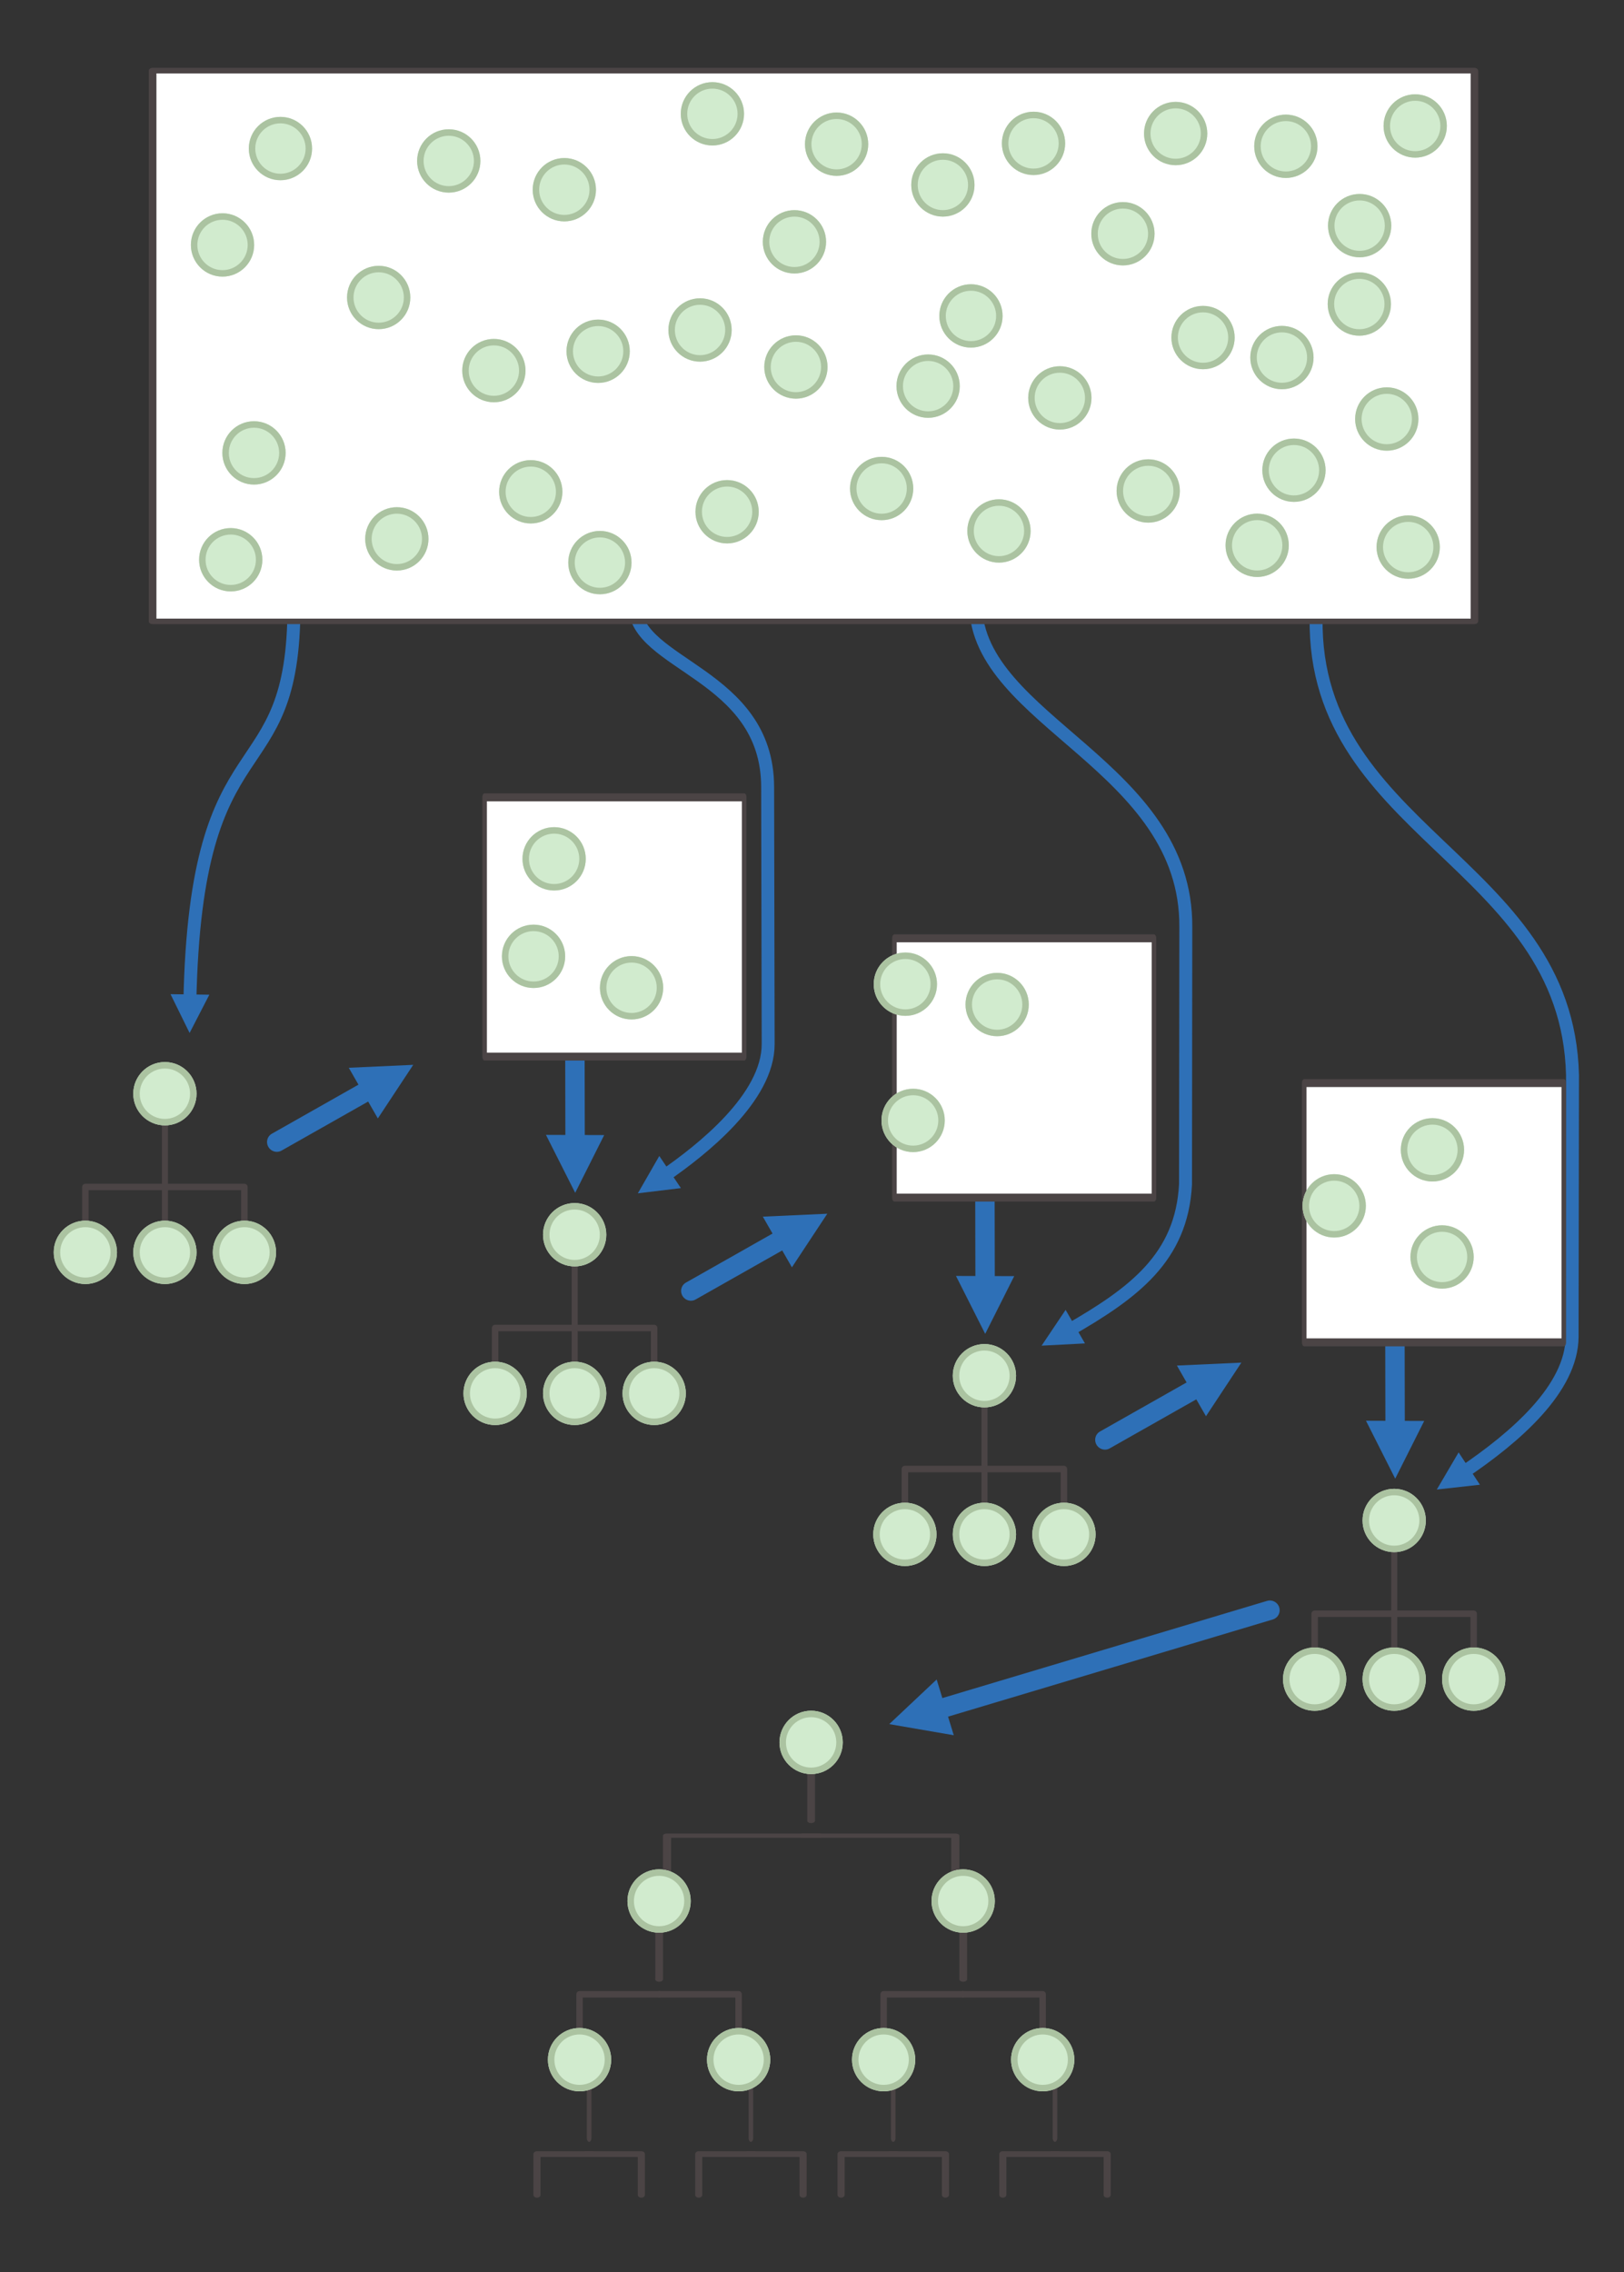 <?xml version="1.0" encoding="UTF-8" standalone="no"?>
<!DOCTYPE svg PUBLIC "-//W3C//DTD SVG 1.1//EN" "http://www.w3.org/Graphics/SVG/1.1/DTD/svg11.dtd">
<svg width="100%" height="100%" viewBox="0 0 251 351" version="1.1" xmlns="http://www.w3.org/2000/svg" xmlns:xlink="http://www.w3.org/1999/xlink" xml:space="preserve" xmlns:serif="http://www.serif.com/" style="fill-rule:evenodd;clip-rule:evenodd;stroke-linecap:round;stroke-linejoin:round;stroke-miterlimit:1.5;">
    <rect x="0" y="0" width="251" height="351" fill="#333333" stroke="none"/>
    <g transform="matrix(1,0,0,1,-8382,-1687)">
        <g id="_016_a03" serif:id="016_a03" transform="matrix(1.923,0,0,2.333,3482.95,627.863)">
            <rect x="2547.91" y="454.279" width="130" height="150" style="fill:none;"/>
            <g transform="matrix(-0.436,-0.13,0.015,-0.045,2579.6,508.554)">
                <g transform="matrix(-1.086,3.106,-0.298,-8.593,104.918,903.908)">
                    <path d="M32.417,154.115L29.354,160.083L26.417,154.052L32.417,154.115Z" style="fill:rgb(46,112,183);"/>
                    <path d="M45.613,72.305L45.613,93.462C45.613,123.414 30.389,110.077 29.404,155.284" style="fill:none;stroke:rgb(46,112,183);stroke-width:2px;"/>
                </g>
            </g>
            <g transform="matrix(-0.436,-0.13,0.015,-0.045,2606.98,508.554)">
                <g transform="matrix(-1.086,3.106,-0.298,-8.593,162.091,740.348)">
                    <path d="M105.233,184.148L98.577,184.981L101.904,179.156L105.233,184.148Z" style="fill:rgb(46,112,183);"/>
                    <path d="M98.28,72.305L98.28,93.462C98.28,102.797 118.762,103.942 118.762,121.679C118.762,139.415 118.762,156.942 118.762,161.679C118.762,170.025 108.482,178.209 102.57,182.318" style="fill:none;stroke:rgb(46,112,183);stroke-width:2px;"/>
                </g>
            </g>
            <g transform="matrix(-0.436,-0.13,0.015,-0.045,2634.37,508.554)">
                <g transform="matrix(-1.086,3.106,-0.298,-8.593,219.265,576.788)">
                    <path d="M167.608,208.284L160.91,208.658L164.63,203.075L167.608,208.284Z" style="fill:rgb(46,112,183);"/>
                    <path d="M150.946,72.305L150.946,93.462C151.196,111.509 183.572,118.307 183.325,143.466L183.2,183.466C182.584,194.885 175.178,200.395 165.077,206.275" style="fill:none;stroke:rgb(46,112,183);stroke-width:2px;"/>
                </g>
            </g>
            <g transform="matrix(-0.436,-0.13,0.015,-0.045,2659.84,508.72)">
                <g transform="matrix(-1.086,3.106,-0.298,-8.593,272.559,427.967)">
                    <path d="M228.598,230.234L221.934,231.003L225.317,225.21L228.598,230.234Z" style="fill:rgb(46,112,183);"/>
                    <path d="M203.613,72.691L203.613,93.847C201.747,128.65 242.304,132.839 243.033,166.411L242.893,207.154C242.818,215.238 234.099,222.821 225.953,228.378" style="fill:none;stroke:rgb(46,112,183);stroke-width:2px;"/>
                </g>
            </g>
            <g transform="matrix(0.713,0,0,0.429,-3049.3,-278.792)">
                <rect x="7867" y="1719" width="149" height="85" style="fill:white;stroke:rgb(75,68,69);stroke-width:0.83px;"/>
            </g>
            <g transform="matrix(0.52,-1.18952e-17,5.32907e-17,0.429,238.264,176.532)">
                <circle cx="4528.27" cy="676.018" r="4.889" style="fill:rgb(209,235,206);"/>
                <path d="M4528.27,671.128C4530.97,671.128 4533.16,673.319 4533.16,676.018C4533.16,678.716 4530.97,680.907 4528.27,680.907C4525.57,680.907 4523.38,678.716 4523.38,676.018C4523.38,673.319 4525.57,671.128 4528.27,671.128ZM4528.27,672.128C4530.41,672.128 4532.16,673.871 4532.16,676.018C4532.16,678.164 4530.41,679.907 4528.27,679.907C4526.12,679.907 4524.38,678.164 4524.38,676.018C4524.38,673.871 4526.12,672.128 4528.27,672.128Z" style="fill:rgb(171,195,161);"/>
            </g>
            <g transform="matrix(0.52,-1.18952e-17,5.32907e-17,0.429,215.447,173.806)">
                <circle cx="4528.27" cy="676.018" r="4.889" style="fill:rgb(209,235,206);"/>
                <path d="M4528.27,671.128C4530.97,671.128 4533.16,673.319 4533.16,676.018C4533.16,678.716 4530.97,680.907 4528.27,680.907C4525.57,680.907 4523.38,678.716 4523.38,676.018C4523.38,673.319 4525.57,671.128 4528.27,671.128ZM4528.27,672.128C4530.41,672.128 4532.16,673.871 4532.16,676.018C4532.16,678.164 4530.41,679.907 4528.27,679.907C4526.12,679.907 4524.38,678.164 4524.38,676.018C4524.38,673.871 4526.12,672.128 4528.27,672.128Z" style="fill:rgb(171,195,161);"/>
            </g>
            <g transform="matrix(0.52,-1.18952e-17,5.32907e-17,0.429,232.602,188.51)">
                <circle cx="4528.27" cy="676.018" r="4.889" style="fill:rgb(209,235,206);"/>
                <path d="M4528.27,671.128C4530.97,671.128 4533.16,673.319 4533.16,676.018C4533.16,678.716 4530.97,680.907 4528.27,680.907C4525.57,680.907 4523.38,678.716 4523.38,676.018C4523.38,673.319 4525.57,671.128 4528.27,671.128ZM4528.27,672.128C4530.41,672.128 4532.16,673.871 4532.16,676.018C4532.16,678.164 4530.41,679.907 4528.27,679.907C4526.12,679.907 4524.38,678.164 4524.38,676.018C4524.38,673.871 4526.12,672.128 4528.27,672.128Z" style="fill:rgb(171,195,161);"/>
            </g>
            <g transform="matrix(0.52,-1.18952e-17,5.32907e-17,0.429,224.802,199.653)">
                <circle cx="4528.27" cy="676.018" r="4.889" style="fill:rgb(209,235,206);"/>
                <path d="M4528.27,671.128C4530.97,671.128 4533.16,673.319 4533.16,676.018C4533.16,678.716 4530.97,680.907 4528.27,680.907C4525.57,680.907 4523.38,678.716 4523.38,676.018C4523.38,673.319 4525.57,671.128 4528.27,671.128ZM4528.27,672.128C4530.41,672.128 4532.16,673.871 4532.16,676.018C4532.16,678.164 4530.41,679.907 4528.27,679.907C4526.12,679.907 4524.38,678.164 4524.38,676.018C4524.38,673.871 4526.12,672.128 4528.27,672.128Z" style="fill:rgb(171,195,161);"/>
            </g>
            <g transform="matrix(0.52,-1.18952e-17,5.32907e-17,0.429,213.322,193.96)">
                <circle cx="4528.27" cy="676.018" r="4.889" style="fill:rgb(209,235,206);"/>
                <path d="M4528.27,671.128C4530.97,671.128 4533.16,673.319 4533.16,676.018C4533.16,678.716 4530.97,680.907 4528.27,680.907C4525.57,680.907 4523.38,678.716 4523.38,676.018C4523.38,673.319 4525.57,671.128 4528.27,671.128ZM4528.27,672.128C4530.41,672.128 4532.16,673.871 4532.16,676.018C4532.16,678.164 4530.41,679.907 4528.27,679.907C4526.12,679.907 4524.38,678.164 4524.38,676.018C4524.38,673.871 4526.12,672.128 4528.27,672.128Z" style="fill:rgb(171,195,161);"/>
            </g>
            <g transform="matrix(0.52,-1.18952e-17,5.32907e-17,0.429,223.343,183.669)">
                <circle cx="4528.27" cy="676.018" r="4.889" style="fill:rgb(209,235,206);"/>
                <path d="M4528.27,671.128C4530.97,671.128 4533.16,673.319 4533.16,676.018C4533.16,678.716 4530.97,680.907 4528.27,680.907C4525.57,680.907 4523.38,678.716 4523.38,676.018C4523.38,673.319 4525.57,671.128 4528.27,671.128ZM4528.27,672.128C4530.41,672.128 4532.16,673.871 4532.16,676.018C4532.16,678.164 4530.41,679.907 4528.27,679.907C4526.12,679.907 4524.38,678.164 4524.38,676.018C4524.38,673.871 4526.12,672.128 4528.27,672.128Z" style="fill:rgb(171,195,161);"/>
            </g>
            <g transform="matrix(0.52,-1.18952e-17,5.32907e-17,0.429,235.567,196.535)">
                <circle cx="4528.27" cy="676.018" r="4.889" style="fill:rgb(209,235,206);"/>
                <path d="M4528.27,671.128C4530.97,671.128 4533.16,673.319 4533.16,676.018C4533.16,678.716 4530.97,680.907 4528.27,680.907C4525.57,680.907 4523.38,678.716 4523.38,676.018C4523.38,673.319 4525.57,671.128 4528.27,671.128ZM4528.27,672.128C4530.41,672.128 4532.16,673.871 4532.16,676.018C4532.16,678.164 4530.41,679.907 4528.27,679.907C4526.12,679.907 4524.38,678.164 4524.38,676.018C4524.38,673.871 4526.12,672.128 4528.27,672.128Z" style="fill:rgb(171,195,161);"/>
            </g>
            <g transform="matrix(0.52,-1.18952e-17,5.32907e-17,0.429,240.981,187.229)">
                <circle cx="4528.27" cy="676.018" r="4.889" style="fill:rgb(209,235,206);"/>
                <path d="M4528.27,671.128C4530.97,671.128 4533.16,673.319 4533.16,676.018C4533.16,678.716 4530.97,680.907 4528.27,680.907C4525.57,680.907 4523.38,678.716 4523.38,676.018C4523.38,673.319 4525.57,671.128 4528.27,671.128ZM4528.27,672.128C4530.41,672.128 4532.16,673.871 4532.16,676.018C4532.16,678.164 4530.41,679.907 4528.27,679.907C4526.12,679.907 4524.38,678.164 4524.38,676.018C4524.38,673.871 4526.12,672.128 4528.27,672.128Z" style="fill:rgb(171,195,161);"/>
            </g>
            <g transform="matrix(0.52,-1.18952e-17,5.32907e-17,0.429,251.346,197.857)">
                <circle cx="4528.27" cy="676.018" r="4.889" style="fill:rgb(209,235,206);"/>
                <path d="M4528.27,671.128C4530.97,671.128 4533.16,673.319 4533.16,676.018C4533.16,678.716 4530.97,680.907 4528.27,680.907C4525.57,680.907 4523.38,678.716 4523.38,676.018C4523.38,673.319 4525.57,671.128 4528.27,671.128ZM4528.27,672.128C4530.41,672.128 4532.16,673.871 4532.16,676.018C4532.16,678.164 4530.41,679.907 4528.27,679.907C4526.12,679.907 4524.38,678.164 4524.38,676.018C4524.38,673.871 4526.12,672.128 4528.27,672.128Z" style="fill:rgb(171,195,161);"/>
            </g>
            <g transform="matrix(0.52,-1.18952e-17,5.32907e-17,0.429,256.877,188.271)">
                <circle cx="4528.27" cy="676.018" r="4.889" style="fill:rgb(209,235,206);"/>
                <path d="M4528.27,671.128C4530.97,671.128 4533.16,673.319 4533.16,676.018C4533.16,678.716 4530.97,680.907 4528.27,680.907C4525.57,680.907 4523.38,678.716 4523.38,676.018C4523.38,673.319 4525.57,671.128 4528.27,671.128ZM4528.27,672.128C4530.41,672.128 4532.16,673.871 4532.16,676.018C4532.16,678.164 4530.41,679.907 4528.27,679.907C4526.12,679.907 4524.38,678.164 4524.38,676.018C4524.38,673.871 4526.12,672.128 4528.27,672.128Z" style="fill:rgb(171,195,161);"/>
            </g>
            <g transform="matrix(0.52,-1.18952e-17,5.32907e-17,0.429,273.197,199.129)">
                <circle cx="4528.27" cy="676.018" r="4.889" style="fill:rgb(209,235,206);"/>
                <path d="M4528.27,671.128C4530.97,671.128 4533.16,673.319 4533.16,676.018C4533.16,678.716 4530.97,680.907 4528.27,680.907C4525.57,680.907 4523.38,678.716 4523.38,676.018C4523.38,673.319 4525.57,671.128 4528.27,671.128ZM4528.27,672.128C4530.41,672.128 4532.16,673.871 4532.16,676.018C4532.16,678.164 4530.41,679.907 4528.27,679.907C4526.12,679.907 4524.38,678.164 4524.38,676.018C4524.38,673.871 4526.12,672.128 4528.27,672.128Z" style="fill:rgb(171,195,161);"/>
            </g>
            <g transform="matrix(0.52,-1.18952e-17,5.32907e-17,0.429,278.09,190.318)">
                <circle cx="4528.27" cy="676.018" r="4.889" style="fill:rgb(209,235,206);"/>
                <path d="M4528.27,671.128C4530.97,671.128 4533.16,673.319 4533.16,676.018C4533.16,678.716 4530.97,680.907 4528.27,680.907C4525.57,680.907 4523.38,678.716 4523.38,676.018C4523.38,673.319 4525.57,671.128 4528.27,671.128ZM4528.27,672.128C4530.41,672.128 4532.16,673.871 4532.16,676.018C4532.16,678.164 4530.41,679.907 4528.27,679.907C4526.12,679.907 4524.38,678.164 4524.38,676.018C4524.38,673.871 4526.12,672.128 4528.27,672.128Z" style="fill:rgb(171,195,161);"/>
            </g>
            <g transform="matrix(0.52,-1.18952e-17,5.32907e-17,0.429,285.194,196.481)">
                <circle cx="4528.27" cy="676.018" r="4.889" style="fill:rgb(209,235,206);"/>
                <path d="M4528.27,671.128C4530.97,671.128 4533.16,673.319 4533.16,676.018C4533.16,678.716 4530.97,680.907 4528.27,680.907C4525.57,680.907 4523.38,678.716 4523.38,676.018C4523.38,673.319 4525.57,671.128 4528.27,671.128ZM4528.27,672.128C4530.41,672.128 4532.16,673.871 4532.16,676.018C4532.16,678.164 4530.41,679.907 4528.27,679.907C4526.12,679.907 4524.38,678.164 4524.38,676.018C4524.38,673.871 4526.12,672.128 4528.27,672.128Z" style="fill:rgb(171,195,161);"/>
            </g>
            <g transform="matrix(0.52,-1.18952e-17,5.32907e-17,0.429,289.598,186.322)">
                <circle cx="4528.27" cy="676.018" r="4.889" style="fill:rgb(209,235,206);"/>
                <path d="M4528.27,671.128C4530.97,671.128 4533.16,673.319 4533.16,676.018C4533.16,678.716 4530.97,680.907 4528.27,680.907C4525.57,680.907 4523.38,678.716 4523.38,676.018C4523.38,673.319 4525.57,671.128 4528.27,671.128ZM4528.27,672.128C4530.41,672.128 4532.16,673.871 4532.16,676.018C4532.16,678.164 4530.41,679.907 4528.27,679.907C4526.12,679.907 4524.38,678.164 4524.38,676.018C4524.38,673.871 4526.12,672.128 4528.27,672.128Z" style="fill:rgb(171,195,161);"/>
            </g>
            <g transform="matrix(0.52,-1.18952e-17,5.32907e-17,0.429,296.906,195.106)">
                <circle cx="4528.27" cy="676.018" r="4.889" style="fill:rgb(209,235,206);"/>
                <path d="M4528.27,671.128C4530.97,671.128 4533.16,673.319 4533.16,676.018C4533.16,678.716 4530.97,680.907 4528.27,680.907C4525.57,680.907 4523.38,678.716 4523.38,676.018C4523.38,673.319 4525.57,671.128 4528.27,671.128ZM4528.27,672.128C4530.41,672.128 4532.16,673.871 4532.16,676.018C4532.16,678.164 4530.41,679.907 4528.27,679.907C4526.12,679.907 4524.38,678.164 4524.38,676.018C4524.38,673.871 4526.12,672.128 4528.27,672.128Z" style="fill:rgb(171,195,161);"/>
            </g>
            <g transform="matrix(0.52,-1.18952e-17,5.32907e-17,0.429,295.939,187.647)">
                <circle cx="4528.27" cy="676.018" r="4.889" style="fill:rgb(209,235,206);"/>
                <path d="M4528.27,671.128C4530.97,671.128 4533.16,673.319 4533.16,676.018C4533.16,678.716 4530.97,680.907 4528.27,680.907C4525.57,680.907 4523.38,678.716 4523.38,676.018C4523.38,673.319 4525.57,671.128 4528.27,671.128ZM4528.27,672.128C4530.41,672.128 4532.16,673.871 4532.16,676.018C4532.16,678.164 4530.41,679.907 4528.27,679.907C4526.12,679.907 4524.38,678.164 4524.38,676.018C4524.38,673.871 4526.12,672.128 4528.27,672.128Z" style="fill:rgb(171,195,161);"/>
            </g>
            <g transform="matrix(0.52,-1.18952e-17,5.32907e-17,0.429,302.185,178.911)">
                <circle cx="4528.27" cy="676.018" r="4.889" style="fill:rgb(209,235,206);"/>
                <path d="M4528.27,671.128C4530.97,671.128 4533.16,673.319 4533.16,676.018C4533.16,678.716 4530.97,680.907 4528.27,680.907C4525.57,680.907 4523.38,678.716 4523.38,676.018C4523.38,673.319 4525.57,671.128 4528.27,671.128ZM4528.27,672.128C4530.41,672.128 4532.16,673.871 4532.16,676.018C4532.16,678.164 4530.41,679.907 4528.27,679.907C4526.12,679.907 4524.38,678.164 4524.38,676.018C4524.38,673.871 4526.12,672.128 4528.27,672.128Z" style="fill:rgb(171,195,161);"/>
            </g>
            <g transform="matrix(0.52,-1.18952e-17,5.32907e-17,0.429,283.16,179.448)">
                <circle cx="4528.27" cy="676.018" r="4.889" style="fill:rgb(209,235,206);"/>
                <path d="M4528.27,671.128C4530.97,671.128 4533.16,673.319 4533.16,676.018C4533.16,678.716 4530.97,680.907 4528.27,680.907C4525.57,680.907 4523.38,678.716 4523.38,676.018C4523.38,673.319 4525.57,671.128 4528.27,671.128ZM4528.27,672.128C4530.41,672.128 4532.16,673.871 4532.16,676.018C4532.16,678.164 4530.41,679.907 4528.27,679.907C4526.12,679.907 4524.38,678.164 4524.38,676.018C4524.38,673.871 4526.12,672.128 4528.27,672.128Z" style="fill:rgb(171,195,161);"/>
            </g>
            <g transform="matrix(0.52,-1.18952e-17,5.32907e-17,0.429,268.69,176.216)">
                <circle cx="4528.27" cy="676.018" r="4.889" style="fill:rgb(209,235,206);"/>
                <path d="M4528.27,671.128C4530.97,671.128 4533.16,673.319 4533.16,676.018C4533.16,678.716 4530.97,680.907 4528.27,680.907C4525.57,680.907 4523.38,678.716 4523.38,676.018C4523.38,673.319 4525.57,671.128 4528.27,671.128ZM4528.27,672.128C4530.41,672.128 4532.16,673.871 4532.16,676.018C4532.16,678.164 4530.41,679.907 4528.27,679.907C4526.12,679.907 4524.38,678.164 4524.38,676.018C4524.38,673.871 4526.12,672.128 4528.27,672.128Z" style="fill:rgb(171,195,161);"/>
            </g>
            <g transform="matrix(0.52,-1.18952e-17,5.32907e-17,0.429,267.503,189.539)">
                <circle cx="4528.27" cy="676.018" r="4.889" style="fill:rgb(209,235,206);"/>
                <path d="M4528.27,671.128C4530.97,671.128 4533.16,673.319 4533.16,676.018C4533.16,678.716 4530.97,680.907 4528.27,680.907C4525.57,680.907 4523.38,678.716 4523.38,676.018C4523.38,673.319 4525.57,671.128 4528.27,671.128ZM4528.27,672.128C4530.41,672.128 4532.16,673.871 4532.16,676.018C4532.16,678.164 4530.41,679.907 4528.27,679.907C4526.12,679.907 4524.38,678.164 4524.38,676.018C4524.38,673.871 4526.12,672.128 4528.27,672.128Z" style="fill:rgb(171,195,161);"/>
            </g>
            <g transform="matrix(0.52,-1.18952e-17,5.32907e-17,0.429,263.767,196.318)">
                <circle cx="4528.27" cy="676.018" r="4.889" style="fill:rgb(209,235,206);"/>
                <path d="M4528.27,671.128C4530.97,671.128 4533.16,673.319 4533.16,676.018C4533.16,678.716 4530.97,680.907 4528.27,680.907C4525.57,680.907 4523.38,678.716 4523.38,676.018C4523.38,673.319 4525.57,671.128 4528.27,671.128ZM4528.27,672.128C4530.41,672.128 4532.16,673.871 4532.16,676.018C4532.16,678.164 4530.41,679.907 4528.27,679.907C4526.12,679.907 4524.38,678.164 4524.38,676.018C4524.38,673.871 4526.12,672.128 4528.27,672.128Z" style="fill:rgb(171,195,161);"/>
            </g>
            <g transform="matrix(0.52,-1.18952e-17,5.32907e-17,0.429,256.759,179.982)">
                <circle cx="4528.27" cy="676.018" r="4.889" style="fill:rgb(209,235,206);"/>
                <path d="M4528.27,671.128C4530.97,671.128 4533.16,673.319 4533.16,676.018C4533.16,678.716 4530.97,680.907 4528.27,680.907C4525.57,680.907 4523.38,678.716 4523.38,676.018C4523.38,673.319 4525.57,671.128 4528.27,671.128ZM4528.27,672.128C4530.41,672.128 4532.16,673.871 4532.16,676.018C4532.16,678.164 4530.41,679.907 4528.27,679.907C4526.12,679.907 4524.38,678.164 4524.38,676.018C4524.38,673.871 4526.12,672.128 4528.27,672.128Z" style="fill:rgb(171,195,161);"/>
            </g>
            <g transform="matrix(0.52,-1.18952e-17,5.32907e-17,0.429,270.946,184.89)">
                <circle cx="4528.27" cy="676.018" r="4.889" style="fill:rgb(209,235,206);"/>
                <path d="M4528.27,671.128C4530.97,671.128 4533.16,673.319 4533.16,676.018C4533.16,678.716 4530.97,680.907 4528.27,680.907C4525.57,680.907 4523.38,678.716 4523.38,676.018C4523.38,673.319 4525.57,671.128 4528.27,671.128ZM4528.27,672.128C4530.41,672.128 4532.16,673.871 4532.16,676.018C4532.16,678.164 4530.41,679.907 4528.27,679.907C4526.12,679.907 4524.38,678.164 4524.38,676.018C4524.38,673.871 4526.12,672.128 4528.27,672.128Z" style="fill:rgb(171,195,161);"/>
            </g>
            <g transform="matrix(0.52,-1.18952e-17,5.32907e-17,0.429,275.974,173.464)">
                <circle cx="4528.27" cy="676.018" r="4.889" style="fill:rgb(209,235,206);"/>
                <path d="M4528.27,671.128C4530.97,671.128 4533.16,673.319 4533.16,676.018C4533.16,678.716 4530.97,680.907 4528.27,680.907C4525.57,680.907 4523.38,678.716 4523.38,676.018C4523.38,673.319 4525.57,671.128 4528.27,671.128ZM4528.27,672.128C4530.41,672.128 4532.16,673.871 4532.16,676.018C4532.16,678.164 4530.41,679.907 4528.27,679.907C4526.12,679.907 4524.38,678.164 4524.38,676.018C4524.38,673.871 4526.12,672.128 4528.27,672.128Z" style="fill:rgb(171,195,161);"/>
            </g>
            <g transform="matrix(0.52,-1.18952e-17,5.32907e-17,0.429,296.255,173.656)">
                <circle cx="4528.27" cy="676.018" r="4.889" style="fill:rgb(209,235,206);"/>
                <path d="M4528.27,671.128C4530.97,671.128 4533.16,673.319 4533.16,676.018C4533.16,678.716 4530.97,680.907 4528.27,680.907C4525.57,680.907 4523.38,678.716 4523.38,676.018C4523.38,673.319 4525.57,671.128 4528.27,671.128ZM4528.27,672.128C4530.41,672.128 4532.16,673.871 4532.16,676.018C4532.16,678.164 4530.41,679.907 4528.27,679.907C4526.12,679.907 4524.38,678.164 4524.38,676.018C4524.38,673.871 4526.12,672.128 4528.27,672.128Z" style="fill:rgb(171,195,161);"/>
            </g>
            <g transform="matrix(0.52,-1.18952e-17,5.32907e-17,0.429,306.088,200.196)">
                <circle cx="4528.27" cy="676.018" r="4.889" style="fill:rgb(209,235,206);"/>
                <path d="M4528.27,671.128C4530.97,671.128 4533.16,673.319 4533.16,676.018C4533.16,678.716 4530.97,680.907 4528.27,680.907C4525.57,680.907 4523.38,678.716 4523.38,676.018C4523.38,673.319 4525.57,671.128 4528.27,671.128ZM4528.27,672.128C4530.41,672.128 4532.16,673.871 4532.16,676.018C4532.16,678.164 4530.41,679.907 4528.27,679.907C4526.12,679.907 4524.38,678.164 4524.38,676.018C4524.38,673.871 4526.12,672.128 4528.27,672.128Z" style="fill:rgb(171,195,161);"/>
            </g>
            <g transform="matrix(0.52,-1.18952e-17,5.32907e-17,0.429,293.95,200.079)">
                <circle cx="4528.27" cy="676.018" r="4.889" style="fill:rgb(209,235,206);"/>
                <path d="M4528.27,671.128C4530.97,671.128 4533.16,673.319 4533.16,676.018C4533.16,678.716 4530.97,680.907 4528.27,680.907C4525.57,680.907 4523.38,678.716 4523.38,676.018C4523.38,673.319 4525.57,671.128 4528.27,671.128ZM4528.27,672.128C4530.41,672.128 4532.16,673.871 4532.16,676.018C4532.16,678.164 4530.41,679.907 4528.27,679.907C4526.12,679.907 4524.38,678.164 4524.38,676.018C4524.38,673.871 4526.12,672.128 4528.27,672.128Z" style="fill:rgb(171,195,161);"/>
            </g>
            <g transform="matrix(0.52,-1.18952e-17,5.32907e-17,0.429,304.366,191.716)">
                <circle cx="4528.27" cy="676.018" r="4.889" style="fill:rgb(209,235,206);"/>
                <path d="M4528.27,671.128C4530.97,671.128 4533.16,673.319 4533.16,676.018C4533.16,678.716 4530.97,680.907 4528.27,680.907C4525.57,680.907 4523.38,678.716 4523.38,676.018C4523.38,673.319 4525.57,671.128 4528.27,671.128ZM4528.27,672.128C4530.41,672.128 4532.16,673.871 4532.16,676.018C4532.16,678.164 4530.41,679.907 4528.27,679.907C4526.12,679.907 4524.38,678.164 4524.38,676.018C4524.38,673.871 4526.12,672.128 4528.27,672.128Z" style="fill:rgb(171,195,161);"/>
            </g>
            <g transform="matrix(0.52,-1.18952e-17,5.32907e-17,0.429,306.651,172.311)">
                <circle cx="4528.27" cy="676.018" r="4.889" style="fill:rgb(209,235,206);"/>
                <path d="M4528.27,671.128C4530.97,671.128 4533.16,673.319 4533.16,676.018C4533.16,678.716 4530.97,680.907 4528.27,680.907C4525.57,680.907 4523.38,678.716 4523.38,676.018C4523.38,673.319 4525.57,671.128 4528.27,671.128ZM4528.27,672.128C4530.41,672.128 4532.16,673.871 4532.16,676.018C4532.16,678.164 4530.41,679.907 4528.27,679.907C4526.12,679.907 4524.38,678.164 4524.38,676.018C4524.38,673.871 4526.12,672.128 4528.27,672.128Z" style="fill:rgb(171,195,161);"/>
            </g>
            <g transform="matrix(0.52,-1.18952e-17,5.32907e-17,0.429,302.16,184.102)">
                <circle cx="4528.27" cy="676.018" r="4.889" style="fill:rgb(209,235,206);"/>
                <path d="M4528.27,671.128C4530.97,671.128 4533.16,673.319 4533.16,676.018C4533.16,678.716 4530.97,680.907 4528.27,680.907C4525.57,680.907 4523.38,678.716 4523.38,676.018C4523.38,673.319 4525.57,671.128 4528.27,671.128ZM4528.27,672.128C4530.41,672.128 4532.16,673.871 4532.16,676.018C4532.16,678.164 4530.41,679.907 4528.27,679.907C4526.12,679.907 4524.38,678.164 4524.38,676.018C4524.38,673.871 4526.12,672.128 4528.27,672.128Z" style="fill:rgb(171,195,161);"/>
            </g>
            <g transform="matrix(0.52,-1.18952e-17,5.32907e-17,0.429,287.398,172.812)">
                <circle cx="4528.27" cy="676.018" r="4.889" style="fill:rgb(209,235,206);"/>
                <path d="M4528.27,671.128C4530.97,671.128 4533.16,673.319 4533.16,676.018C4533.16,678.716 4530.97,680.907 4528.27,680.907C4525.57,680.907 4523.38,678.716 4523.38,676.018C4523.38,673.319 4525.57,671.128 4528.27,671.128ZM4528.27,672.128C4530.41,672.128 4532.16,673.871 4532.16,676.018C4532.16,678.164 4530.41,679.907 4528.27,679.907C4526.12,679.907 4524.38,678.164 4524.38,676.018C4524.38,673.871 4526.12,672.128 4528.27,672.128Z" style="fill:rgb(171,195,161);"/>
            </g>
            <g transform="matrix(0.52,-1.18952e-17,5.32907e-17,0.429,250.165,171.506)">
                <circle cx="4528.27" cy="676.018" r="4.889" style="fill:rgb(209,235,206);"/>
                <path d="M4528.27,671.128C4530.97,671.128 4533.16,673.319 4533.16,676.018C4533.16,678.716 4530.97,680.907 4528.27,680.907C4525.57,680.907 4523.38,678.716 4523.38,676.018C4523.38,673.319 4525.57,671.128 4528.27,671.128ZM4528.27,672.128C4530.41,672.128 4532.16,673.871 4532.16,676.018C4532.16,678.164 4530.41,679.907 4528.27,679.907C4526.12,679.907 4524.38,678.164 4524.38,676.018C4524.38,673.871 4526.12,672.128 4528.27,672.128Z" style="fill:rgb(171,195,161);"/>
            </g>
            <g transform="matrix(0.52,-1.18952e-17,5.32907e-17,0.429,249.171,185.82)">
                <circle cx="4528.27" cy="676.018" r="4.889" style="fill:rgb(209,235,206);"/>
                <path d="M4528.27,671.128C4530.97,671.128 4533.16,673.319 4533.16,676.018C4533.16,678.716 4530.97,680.907 4528.27,680.907C4525.57,680.907 4523.38,678.716 4523.38,676.018C4523.38,673.319 4525.57,671.128 4528.27,671.128ZM4528.27,672.128C4530.41,672.128 4532.16,673.871 4532.16,676.018C4532.16,678.164 4530.41,679.907 4528.27,679.907C4526.12,679.907 4524.38,678.164 4524.38,676.018C4524.38,673.871 4526.12,672.128 4528.27,672.128Z" style="fill:rgb(171,195,161);"/>
            </g>
            <g transform="matrix(0.52,-1.18952e-17,5.32907e-17,0.429,260.147,173.517)">
                <circle cx="4528.27" cy="676.018" r="4.889" style="fill:rgb(209,235,206);"/>
                <path d="M4528.27,671.128C4530.97,671.128 4533.16,673.319 4533.16,676.018C4533.16,678.716 4530.97,680.907 4528.27,680.907C4525.57,680.907 4523.38,678.716 4523.38,676.018C4523.38,673.319 4525.57,671.128 4528.27,671.128ZM4528.27,672.128C4530.41,672.128 4532.16,673.871 4532.16,676.018C4532.16,678.164 4530.41,679.907 4528.27,679.907C4526.12,679.907 4524.38,678.164 4524.38,676.018C4524.38,673.871 4526.12,672.128 4528.27,672.128Z" style="fill:rgb(171,195,161);"/>
            </g>
            <g transform="matrix(0.52,-1.18952e-17,5.32907e-17,0.429,241.123,201.224)">
                <circle cx="4528.27" cy="676.018" r="4.889" style="fill:rgb(209,235,206);"/>
                <path d="M4528.27,671.128C4530.97,671.128 4533.16,673.319 4533.16,676.018C4533.16,678.716 4530.97,680.907 4528.27,680.907C4525.57,680.907 4523.38,678.716 4523.38,676.018C4523.38,673.319 4525.57,671.128 4528.27,671.128ZM4528.27,672.128C4530.41,672.128 4532.16,673.871 4532.16,676.018C4532.16,678.164 4530.41,679.907 4528.27,679.907C4526.12,679.907 4524.38,678.164 4524.38,676.018C4524.38,673.871 4526.12,672.128 4528.27,672.128Z" style="fill:rgb(171,195,161);"/>
            </g>
            <g transform="matrix(0.52,-1.18952e-17,5.32907e-17,0.429,210.792,180.19)">
                <circle cx="4528.27" cy="676.018" r="4.889" style="fill:rgb(209,235,206);"/>
                <path d="M4528.27,671.128C4530.97,671.128 4533.16,673.319 4533.16,676.018C4533.16,678.716 4530.97,680.907 4528.27,680.907C4525.57,680.907 4523.38,678.716 4523.38,676.018C4523.38,673.319 4525.57,671.128 4528.27,671.128ZM4528.27,672.128C4530.41,672.128 4532.16,673.871 4532.16,676.018C4532.16,678.164 4530.41,679.907 4528.27,679.907C4526.12,679.907 4524.38,678.164 4524.38,676.018C4524.38,673.871 4526.12,672.128 4528.27,672.128Z" style="fill:rgb(171,195,161);"/>
            </g>
            <g transform="matrix(0.52,-1.18952e-17,5.32907e-17,0.429,228.975,174.627)">
                <circle cx="4528.27" cy="676.018" r="4.889" style="fill:rgb(209,235,206);"/>
                <path d="M4528.27,671.128C4530.97,671.128 4533.16,673.319 4533.16,676.018C4533.16,678.716 4530.97,680.907 4528.27,680.907C4525.57,680.907 4523.38,678.716 4523.38,676.018C4523.38,673.319 4525.57,671.128 4528.27,671.128ZM4528.27,672.128C4530.41,672.128 4532.16,673.871 4532.16,676.018C4532.16,678.164 4530.41,679.907 4528.27,679.907C4526.12,679.907 4524.38,678.164 4524.38,676.018C4524.38,673.871 4526.12,672.128 4528.27,672.128Z" style="fill:rgb(171,195,161);"/>
            </g>
            <g transform="matrix(0.52,-1.18952e-17,5.32907e-17,0.429,211.452,201.035)">
                <circle cx="4528.27" cy="676.018" r="4.889" style="fill:rgb(209,235,206);"/>
                <path d="M4528.27,671.128C4530.97,671.128 4533.16,673.319 4533.16,676.018C4533.16,678.716 4530.97,680.907 4528.27,680.907C4525.57,680.907 4523.38,678.716 4523.38,676.018C4523.38,673.319 4525.57,671.128 4528.27,671.128ZM4528.27,672.128C4530.41,672.128 4532.16,673.871 4532.16,676.018C4532.16,678.164 4530.41,679.907 4528.27,679.907C4526.12,679.907 4524.38,678.164 4524.38,676.018C4524.38,673.871 4526.12,672.128 4528.27,672.128Z" style="fill:rgb(171,195,161);"/>
            </g>
            <g transform="matrix(0.713,0,0,0.429,-3049.3,-278.792)">
                <rect x="7867" y="1719" width="149" height="85" style="fill:none;stroke:rgb(75,68,69);stroke-width:0.83px;"/>
            </g>
            <g transform="matrix(1,0,0,1,2.571,15.857)">
                <g transform="matrix(1,0,0,1,-0.567,-1.13687e-13)">
                    <g transform="matrix(0.52,0,0,0.267,-1473.44,63.074)">
                        <path d="M7854.3,1835L7854.3,1856.23" style="fill:none;stroke:rgb(75,68,69);stroke-width:1.2px;"/>
                    </g>
                    <g transform="matrix(0.994,0,0,0.429,-5217.6,-236.643)">
                        <path d="M7876.3,1856.23L7864,1856.23L7864,1867.51" style="fill:none;stroke:rgb(75,68,69);stroke-width:0.66px;"/>
                    </g>
                    <g transform="matrix(-0.994,0,0,0.429,10439.2,-236.643)">
                        <path d="M7876.3,1856.23L7864,1856.23L7864,1867.51" style="fill:none;stroke:rgb(75,68,69);stroke-width:0.66px;"/>
                    </g>
                    <g transform="matrix(0.52,-1.18952e-17,5.32907e-17,0.429,256.095,263.492)">
                        <circle cx="4528.27" cy="676.018" r="4.889" style="fill:rgb(209,235,206);"/>
                        <path d="M4528.27,671.128C4530.97,671.128 4533.16,673.319 4533.16,676.018C4533.16,678.716 4530.97,680.907 4528.27,680.907C4525.57,680.907 4523.38,678.716 4523.38,676.018C4523.38,673.319 4525.57,671.128 4528.27,671.128ZM4528.27,672.128C4530.41,672.128 4532.16,673.871 4532.16,676.018C4532.16,678.164 4530.41,679.907 4528.27,679.907C4526.12,679.907 4524.38,678.164 4524.38,676.018C4524.38,673.871 4526.12,672.128 4528.27,672.128Z" style="fill:rgb(171,195,161);"/>
                    </g>
                </g>
                <g transform="matrix(0.362,0,0,1,1647.28,21.008)">
                    <g transform="matrix(0.52,0,0,0.267,-1473.44,63.074)">
                        <path d="M7854.3,1835L7854.3,1856.23" style="fill:none;stroke:rgb(75,68,69);stroke-width:1.96px;"/>
                    </g>
                    <g transform="matrix(0.994,0,0,0.239,-5217.6,116.119)">
                        <path d="M7876.3,1856.23L7864,1856.23L7864,1867.51" style="fill:none;stroke:rgb(75,68,69);stroke-width:1.59px;"/>
                    </g>
                    <g transform="matrix(-0.994,0,0,0.239,10439.2,116.119)">
                        <path d="M7876.3,1856.23L7864,1856.23L7864,1867.51" style="fill:none;stroke:rgb(75,68,69);stroke-width:1.59px;"/>
                    </g>
                </g>
                <g transform="matrix(0.362,0,0,1,1660.28,21.008)">
                    <g transform="matrix(0.52,0,0,0.267,-1473.44,63.074)">
                        <path d="M7854.3,1835L7854.3,1856.23" style="fill:none;stroke:rgb(75,68,69);stroke-width:1.96px;"/>
                    </g>
                    <g transform="matrix(0.994,0,0,0.239,-5217.6,116.119)">
                        <path d="M7876.3,1856.23L7864,1856.23L7864,1867.51" style="fill:none;stroke:rgb(75,68,69);stroke-width:1.59px;"/>
                    </g>
                    <g transform="matrix(-0.994,0,0,0.239,10439.2,116.119)">
                        <path d="M7876.3,1856.23L7864,1856.23L7864,1867.51" style="fill:none;stroke:rgb(75,68,69);stroke-width:1.59px;"/>
                    </g>
                </g>
                <g transform="matrix(0.362,0,0,1,1671.72,21.008)">
                    <g transform="matrix(0.52,0,0,0.267,-1473.44,63.074)">
                        <path d="M7854.3,1835L7854.3,1856.23" style="fill:none;stroke:rgb(75,68,69);stroke-width:1.96px;"/>
                    </g>
                    <g transform="matrix(0.994,0,0,0.239,-5217.6,116.119)">
                        <path d="M7876.3,1856.23L7864,1856.23L7864,1867.51" style="fill:none;stroke:rgb(75,68,69);stroke-width:1.59px;"/>
                    </g>
                    <g transform="matrix(-0.994,0,0,0.239,10439.2,116.119)">
                        <path d="M7876.3,1856.23L7864,1856.23L7864,1867.51" style="fill:none;stroke:rgb(75,68,69);stroke-width:1.59px;"/>
                    </g>
                </g>
                <g transform="matrix(0.362,0,0,1,1684.72,21.008)">
                    <g transform="matrix(0.52,0,0,0.267,-1473.44,63.074)">
                        <path d="M7854.3,1835L7854.3,1856.23" style="fill:none;stroke:rgb(75,68,69);stroke-width:1.96px;"/>
                    </g>
                    <g transform="matrix(0.994,0,0,0.239,-5217.6,116.119)">
                        <path d="M7876.3,1856.23L7864,1856.23L7864,1867.51" style="fill:none;stroke:rgb(75,68,69);stroke-width:1.59px;"/>
                    </g>
                    <g transform="matrix(-0.994,0,0,0.239,10439.2,116.119)">
                        <path d="M7876.3,1856.23L7864,1856.23L7864,1867.51" style="fill:none;stroke:rgb(75,68,69);stroke-width:1.59px;"/>
                    </g>
                </g>
                <g transform="matrix(1,0,0,1,52.078,42.848)">
                    <g transform="matrix(0.52,0,0,0.267,-1513.86,30.73)">
                        <path d="M7854.3,1835L7854.3,1856.23" style="fill:none;stroke:rgb(75,68,69);stroke-width:1.2px;"/>
                    </g>
                    <g transform="matrix(0.52,0,0,0.429,-1525.3,-268.987)">
                        <path d="M7876.3,1856.23L7864,1856.23L7864,1867.51" style="fill:none;stroke:rgb(75,68,69);stroke-width:1px;"/>
                    </g>
                    <g transform="matrix(-0.52,0,0,0.429,6666.04,-268.987)">
                        <path d="M7876.3,1856.23L7864,1856.23L7864,1867.51" style="fill:none;stroke:rgb(75,68,69);stroke-width:1px;"/>
                    </g>
                    <g transform="matrix(0.52,-1.18952e-17,5.32907e-17,0.429,215.671,231.148)">
                        <circle cx="4528.27" cy="676.018" r="4.889" style="fill:rgb(209,235,206);"/>
                        <path d="M4528.27,671.128C4530.97,671.128 4533.16,673.319 4533.16,676.018C4533.16,678.716 4530.97,680.907 4528.27,680.907C4525.57,680.907 4523.38,678.716 4523.38,676.018C4523.38,673.319 4525.57,671.128 4528.27,671.128ZM4528.27,672.128C4530.41,672.128 4532.16,673.871 4532.16,676.018C4532.16,678.164 4530.41,679.907 4528.27,679.907C4526.12,679.907 4524.38,678.164 4524.38,676.018C4524.38,673.871 4526.12,672.128 4528.27,672.128Z" style="fill:rgb(171,195,161);"/>
                    </g>
                    <g transform="matrix(0.52,-1.18952e-17,5.32907e-17,0.429,209.278,241.653)">
                        <circle cx="4528.27" cy="676.018" r="4.889" style="fill:rgb(209,235,206);"/>
                        <path d="M4528.27,671.128C4530.97,671.128 4533.16,673.319 4533.16,676.018C4533.16,678.716 4530.97,680.907 4528.27,680.907C4525.57,680.907 4523.38,678.716 4523.38,676.018C4523.38,673.319 4525.57,671.128 4528.27,671.128ZM4528.27,672.128C4530.41,672.128 4532.16,673.871 4532.16,676.018C4532.16,678.164 4530.41,679.907 4528.27,679.907C4526.12,679.907 4524.38,678.164 4524.38,676.018C4524.38,673.871 4526.12,672.128 4528.27,672.128Z" style="fill:rgb(171,195,161);"/>
                    </g>
                    <g transform="matrix(0.52,-1.18952e-17,5.32907e-17,0.429,222.064,241.653)">
                        <circle cx="4528.27" cy="676.018" r="4.889" style="fill:rgb(209,235,206);"/>
                        <path d="M4528.27,671.128C4530.97,671.128 4533.16,673.319 4533.16,676.018C4533.16,678.716 4530.97,680.907 4528.27,680.907C4525.57,680.907 4523.38,678.716 4523.38,676.018C4523.38,673.319 4525.57,671.128 4528.27,671.128ZM4528.27,672.128C4530.41,672.128 4532.16,673.871 4532.16,676.018C4532.16,678.164 4530.41,679.907 4528.27,679.907C4526.12,679.907 4524.38,678.164 4524.38,676.018C4524.38,673.871 4526.12,672.128 4528.27,672.128Z" style="fill:rgb(171,195,161);"/>
                    </g>
                </g>
                <g transform="matrix(1,0,0,1,27.638,42.848)">
                    <g transform="matrix(0.52,0,0,0.267,-1513.86,30.73)">
                        <path d="M7854.3,1835L7854.3,1856.23" style="fill:none;stroke:rgb(75,68,69);stroke-width:1.2px;"/>
                    </g>
                    <g transform="matrix(0.52,0,0,0.429,-1525.3,-268.987)">
                        <path d="M7876.3,1856.23L7864,1856.23L7864,1867.51" style="fill:none;stroke:rgb(75,68,69);stroke-width:1px;"/>
                    </g>
                    <g transform="matrix(-0.52,0,0,0.429,6666.04,-268.987)">
                        <path d="M7876.3,1856.23L7864,1856.23L7864,1867.51" style="fill:none;stroke:rgb(75,68,69);stroke-width:1px;"/>
                    </g>
                    <g transform="matrix(0.52,-1.18952e-17,5.32907e-17,0.429,215.671,231.148)">
                        <circle cx="4528.27" cy="676.018" r="4.889" style="fill:rgb(209,235,206);"/>
                        <path d="M4528.27,671.128C4530.97,671.128 4533.16,673.319 4533.16,676.018C4533.16,678.716 4530.97,680.907 4528.27,680.907C4525.57,680.907 4523.38,678.716 4523.38,676.018C4523.38,673.319 4525.57,671.128 4528.27,671.128ZM4528.27,672.128C4530.41,672.128 4532.16,673.871 4532.16,676.018C4532.16,678.164 4530.41,679.907 4528.27,679.907C4526.12,679.907 4524.38,678.164 4524.38,676.018C4524.38,673.871 4526.12,672.128 4528.27,672.128Z" style="fill:rgb(171,195,161);"/>
                    </g>
                    <g transform="matrix(0.52,-1.18952e-17,5.32907e-17,0.429,209.278,241.653)">
                        <circle cx="4528.27" cy="676.018" r="4.889" style="fill:rgb(209,235,206);"/>
                        <path d="M4528.27,671.128C4530.97,671.128 4533.16,673.319 4533.16,676.018C4533.16,678.716 4530.97,680.907 4528.27,680.907C4525.57,680.907 4523.38,678.716 4523.38,676.018C4523.38,673.319 4525.57,671.128 4528.27,671.128ZM4528.27,672.128C4530.41,672.128 4532.16,673.871 4532.16,676.018C4532.16,678.164 4530.41,679.907 4528.27,679.907C4526.12,679.907 4524.38,678.164 4524.38,676.018C4524.38,673.871 4526.12,672.128 4528.27,672.128Z" style="fill:rgb(171,195,161);"/>
                    </g>
                    <g transform="matrix(0.52,-1.18952e-17,5.32907e-17,0.429,222.064,241.653)">
                        <circle cx="4528.27" cy="676.018" r="4.889" style="fill:rgb(209,235,206);"/>
                        <path d="M4528.27,671.128C4530.97,671.128 4533.16,673.319 4533.16,676.018C4533.16,678.716 4530.97,680.907 4528.27,680.907C4525.57,680.907 4523.38,678.716 4523.38,676.018C4523.38,673.319 4525.57,671.128 4528.27,671.128ZM4528.27,672.128C4530.41,672.128 4532.16,673.871 4532.16,676.018C4532.16,678.164 4530.41,679.907 4528.27,679.907C4526.12,679.907 4524.38,678.164 4524.38,676.018C4524.38,673.871 4526.12,672.128 4528.27,672.128Z" style="fill:rgb(171,195,161);"/>
                    </g>
                </g>
            </g>
            <g transform="matrix(1,0,0,1,-4.821,2.155)">
                <g transform="matrix(-0.436,-0.13,0.015,-0.045,2606.98,536.296)">
                    <g transform="matrix(-1.086,3.106,-0.298,-8.593,172.782,1368.59)">
                        <path d="M93.509,175.377L89.009,184.377L84.509,175.377L93.509,175.377Z" style="fill:rgb(46,112,183);"/>
                        <path d="M89.009,142.064L89.009,177.177" style="fill:none;stroke:rgb(46,112,183);stroke-width:3px;"/>
                    </g>
                </g>
                <g transform="matrix(1,0,0,1,28.244,12.429)">
                    <g transform="matrix(0.52,0,0,0.495,-1513.86,-386.878)">
                        <path d="M7854.3,1835L7854.3,1856.23" style="fill:none;stroke:rgb(75,68,69);stroke-width:0.93px;"/>
                    </g>
                    <g transform="matrix(0.52,0,0,0.429,-1525.3,-268.987)">
                        <path d="M7876.3,1856.23L7864,1856.23L7864,1867.51" style="fill:none;stroke:rgb(75,68,69);stroke-width:1px;"/>
                    </g>
                    <g transform="matrix(-0.52,0,0,0.429,6666.04,-268.987)">
                        <path d="M7876.3,1856.23L7864,1856.23L7864,1867.51" style="fill:none;stroke:rgb(75,68,69);stroke-width:1px;"/>
                    </g>
                    <g transform="matrix(0.52,-1.18952e-17,5.32907e-17,0.429,215.671,231.148)">
                        <circle cx="4528.27" cy="676.018" r="4.889" style="fill:rgb(209,235,206);"/>
                        <path d="M4528.27,671.128C4530.97,671.128 4533.16,673.319 4533.16,676.018C4533.16,678.716 4530.97,680.907 4528.27,680.907C4525.57,680.907 4523.38,678.716 4523.38,676.018C4523.38,673.319 4525.57,671.128 4528.27,671.128ZM4528.27,672.128C4530.41,672.128 4532.16,673.871 4532.16,676.018C4532.16,678.164 4530.41,679.907 4528.27,679.907C4526.12,679.907 4524.38,678.164 4524.38,676.018C4524.38,673.871 4526.12,672.128 4528.27,672.128Z" style="fill:rgb(171,195,161);"/>
                    </g>
                    <g transform="matrix(0.52,-1.18952e-17,5.32907e-17,0.429,215.671,241.653)">
                        <circle cx="4528.27" cy="676.018" r="4.889" style="fill:rgb(209,235,206);"/>
                        <path d="M4528.27,671.128C4530.97,671.128 4533.16,673.319 4533.16,676.018C4533.16,678.716 4530.97,680.907 4528.27,680.907C4525.57,680.907 4523.38,678.716 4523.38,676.018C4523.38,673.319 4525.57,671.128 4528.27,671.128ZM4528.27,672.128C4530.41,672.128 4532.16,673.871 4532.16,676.018C4532.16,678.164 4530.41,679.907 4528.27,679.907C4526.12,679.907 4524.38,678.164 4524.38,676.018C4524.38,673.871 4526.12,672.128 4528.27,672.128Z" style="fill:rgb(171,195,161);"/>
                    </g>
                    <g transform="matrix(0.52,-1.18952e-17,5.32907e-17,0.429,209.278,241.653)">
                        <circle cx="4528.27" cy="676.018" r="4.889" style="fill:rgb(209,235,206);"/>
                        <path d="M4528.27,671.128C4530.97,671.128 4533.16,673.319 4533.16,676.018C4533.16,678.716 4530.97,680.907 4528.27,680.907C4525.57,680.907 4523.38,678.716 4523.38,676.018C4523.38,673.319 4525.57,671.128 4528.27,671.128ZM4528.27,672.128C4530.41,672.128 4532.16,673.871 4532.16,676.018C4532.16,678.164 4530.41,679.907 4528.27,679.907C4526.12,679.907 4524.38,678.164 4524.38,676.018C4524.38,673.871 4526.12,672.128 4528.27,672.128Z" style="fill:rgb(171,195,161);"/>
                    </g>
                    <g transform="matrix(0.52,-1.18952e-17,5.32907e-17,0.429,222.064,241.653)">
                        <circle cx="4528.27" cy="676.018" r="4.889" style="fill:rgb(209,235,206);"/>
                        <path d="M4528.27,671.128C4530.97,671.128 4533.16,673.319 4533.16,676.018C4533.16,678.716 4530.97,680.907 4528.27,680.907C4525.57,680.907 4523.38,678.716 4523.38,676.018C4523.38,673.319 4525.57,671.128 4528.27,671.128ZM4528.27,672.128C4530.41,672.128 4532.16,673.871 4532.16,676.018C4532.16,678.164 4530.41,679.907 4528.27,679.907C4526.12,679.907 4524.38,678.164 4524.38,676.018C4524.38,673.871 4526.12,672.128 4528.27,672.128Z" style="fill:rgb(171,195,161);"/>
                    </g>
                </g>
                <g>
                    <g transform="matrix(0.14,0,0,0.202,1490,157.385)">
                        <rect x="7867" y="1719" width="149" height="85" style="fill:white;stroke:rgb(75,68,69);stroke-width:2.61px;"/>
                    </g>
                    <g transform="matrix(0.52,-1.18952e-17,5.32907e-17,0.429,240.611,225.141)">
                        <circle cx="4528.27" cy="676.018" r="4.889" style="fill:rgb(209,235,206);"/>
                        <path d="M4528.27,671.128C4530.97,671.128 4533.16,673.319 4533.16,676.018C4533.16,678.716 4530.97,680.907 4528.27,680.907C4525.57,680.907 4523.38,678.716 4523.38,676.018C4523.38,673.319 4525.57,671.128 4528.27,671.128ZM4528.27,672.128C4530.41,672.128 4532.16,673.871 4532.16,676.018C4532.16,678.164 4530.41,679.907 4528.27,679.907C4526.12,679.907 4524.38,678.164 4524.38,676.018C4524.38,673.871 4526.12,672.128 4528.27,672.128Z" style="fill:rgb(171,195,161);"/>
                    </g>
                    <g transform="matrix(0.52,-1.18952e-17,5.32907e-17,0.429,242.264,218.685)">
                        <circle cx="4528.27" cy="676.018" r="4.889" style="fill:rgb(209,235,206);"/>
                        <path d="M4528.27,671.128C4530.97,671.128 4533.16,673.319 4533.16,676.018C4533.16,678.716 4530.97,680.907 4528.27,680.907C4525.57,680.907 4523.38,678.716 4523.38,676.018C4523.38,673.319 4525.57,671.128 4528.27,671.128ZM4528.27,672.128C4530.41,672.128 4532.16,673.871 4532.16,676.018C4532.16,678.164 4530.41,679.907 4528.27,679.907C4526.12,679.907 4524.38,678.164 4524.38,676.018C4524.38,673.871 4526.12,672.128 4528.27,672.128Z" style="fill:rgb(171,195,161);"/>
                    </g>
                    <g transform="matrix(0.52,-1.18952e-17,5.32907e-17,0.429,248.489,227.223)">
                        <circle cx="4528.27" cy="676.018" r="4.889" style="fill:rgb(209,235,206);"/>
                        <path d="M4528.27,671.128C4530.97,671.128 4533.16,673.319 4533.16,676.018C4533.16,678.716 4530.97,680.907 4528.27,680.907C4525.57,680.907 4523.38,678.716 4523.38,676.018C4523.38,673.319 4525.57,671.128 4528.27,671.128ZM4528.27,672.128C4530.41,672.128 4532.16,673.871 4532.16,676.018C4532.16,678.164 4530.41,679.907 4528.27,679.907C4526.12,679.907 4524.38,678.164 4524.38,676.018C4524.38,673.871 4526.12,672.128 4528.27,672.128Z" style="fill:rgb(171,195,161);"/>
                    </g>
                </g>
            </g>
            <g transform="matrix(1,0,0,1,6.273,0.413)">
                <g transform="matrix(-0.436,-0.13,0.015,-0.045,2661.76,556.96)">
                    <g transform="matrix(-1.086,3.106,-0.298,-8.593,323.424,1354.62)">
                        <path d="M220.175,219.529L215.675,228.529L211.175,219.529L220.175,219.529Z" style="fill:rgb(46,112,183);"/>
                        <path d="M215.675,186.217L215.675,221.329" style="fill:none;stroke:rgb(46,112,183);stroke-width:3px;"/>
                    </g>
                </g>
                <g transform="matrix(1,0,0,1,83.018,33.093)">
                    <g transform="matrix(0.52,0,0,0.495,-1513.86,-386.878)">
                        <path d="M7854.3,1835L7854.3,1856.23" style="fill:none;stroke:rgb(75,68,69);stroke-width:0.93px;"/>
                    </g>
                    <g transform="matrix(0.52,0,0,0.429,-1525.3,-268.987)">
                        <path d="M7876.3,1856.23L7864,1856.23L7864,1867.51" style="fill:none;stroke:rgb(75,68,69);stroke-width:1px;"/>
                    </g>
                    <g transform="matrix(-0.52,0,0,0.429,6666.04,-268.987)">
                        <path d="M7876.3,1856.23L7864,1856.23L7864,1867.51" style="fill:none;stroke:rgb(75,68,69);stroke-width:1px;"/>
                    </g>
                    <g transform="matrix(0.52,-1.18952e-17,5.32907e-17,0.429,215.671,231.148)">
                        <circle cx="4528.27" cy="676.018" r="4.889" style="fill:rgb(209,235,206);"/>
                        <path d="M4528.27,671.128C4530.97,671.128 4533.16,673.319 4533.16,676.018C4533.16,678.716 4530.97,680.907 4528.27,680.907C4525.57,680.907 4523.38,678.716 4523.38,676.018C4523.38,673.319 4525.57,671.128 4528.27,671.128ZM4528.27,672.128C4530.41,672.128 4532.16,673.871 4532.16,676.018C4532.16,678.164 4530.41,679.907 4528.27,679.907C4526.12,679.907 4524.38,678.164 4524.38,676.018C4524.38,673.871 4526.12,672.128 4528.27,672.128Z" style="fill:rgb(171,195,161);"/>
                    </g>
                    <g transform="matrix(0.52,-1.18952e-17,5.32907e-17,0.429,215.671,241.653)">
                        <circle cx="4528.27" cy="676.018" r="4.889" style="fill:rgb(209,235,206);"/>
                        <path d="M4528.27,671.128C4530.97,671.128 4533.16,673.319 4533.16,676.018C4533.16,678.716 4530.97,680.907 4528.27,680.907C4525.57,680.907 4523.38,678.716 4523.38,676.018C4523.38,673.319 4525.57,671.128 4528.27,671.128ZM4528.27,672.128C4530.41,672.128 4532.16,673.871 4532.16,676.018C4532.16,678.164 4530.41,679.907 4528.27,679.907C4526.12,679.907 4524.38,678.164 4524.38,676.018C4524.38,673.871 4526.12,672.128 4528.27,672.128Z" style="fill:rgb(171,195,161);"/>
                    </g>
                    <g transform="matrix(0.52,-1.18952e-17,5.32907e-17,0.429,209.278,241.653)">
                        <circle cx="4528.27" cy="676.018" r="4.889" style="fill:rgb(209,235,206);"/>
                        <path d="M4528.27,671.128C4530.97,671.128 4533.16,673.319 4533.16,676.018C4533.16,678.716 4530.97,680.907 4528.27,680.907C4525.57,680.907 4523.38,678.716 4523.38,676.018C4523.38,673.319 4525.57,671.128 4528.27,671.128ZM4528.27,672.128C4530.41,672.128 4532.16,673.871 4532.16,676.018C4532.16,678.164 4530.41,679.907 4528.27,679.907C4526.12,679.907 4524.38,678.164 4524.38,676.018C4524.38,673.871 4526.12,672.128 4528.27,672.128Z" style="fill:rgb(171,195,161);"/>
                    </g>
                    <g transform="matrix(0.52,-1.18952e-17,5.32907e-17,0.429,222.064,241.653)">
                        <circle cx="4528.27" cy="676.018" r="4.889" style="fill:rgb(209,235,206);"/>
                        <path d="M4528.27,671.128C4530.97,671.128 4533.16,673.319 4533.16,676.018C4533.16,678.716 4530.97,680.907 4528.27,680.907C4525.57,680.907 4523.38,678.716 4523.38,676.018C4523.38,673.319 4525.57,671.128 4528.27,671.128ZM4528.27,672.128C4530.41,672.128 4532.16,673.871 4532.16,676.018C4532.16,678.164 4530.41,679.907 4528.27,679.907C4526.12,679.907 4524.38,678.164 4524.38,676.018C4524.38,673.871 4526.12,672.128 4528.27,672.128Z" style="fill:rgb(171,195,161);"/>
                    </g>
                </g>
                <g transform="matrix(1,0,0,1,0,20.665)">
                    <g transform="matrix(0.14,0,0,0.202,1544.78,157.385)">
                        <rect x="7867" y="1719" width="149" height="85" style="fill:white;stroke:rgb(75,68,69);stroke-width:2.61px;"/>
                    </g>
                    <g transform="matrix(0.52,-1.18952e-17,5.32907e-17,0.429,302.537,226.126)">
                        <circle cx="4528.27" cy="676.018" r="4.889" style="fill:rgb(209,235,206);"/>
                        <path d="M4528.27,671.128C4530.97,671.128 4533.16,673.319 4533.16,676.018C4533.16,678.716 4530.97,680.907 4528.27,680.907C4525.57,680.907 4523.38,678.716 4523.38,676.018C4523.38,673.319 4525.57,671.128 4528.27,671.128ZM4528.27,672.128C4530.41,672.128 4532.16,673.871 4532.16,676.018C4532.16,678.164 4530.41,679.907 4528.27,679.907C4526.12,679.907 4524.38,678.164 4524.38,676.018C4524.38,673.871 4526.12,672.128 4528.27,672.128Z" style="fill:rgb(171,195,161);"/>
                    </g>
                    <g transform="matrix(0.52,-1.18952e-17,5.32907e-17,0.429,293.869,222.742)">
                        <circle cx="4528.27" cy="676.018" r="4.889" style="fill:rgb(209,235,206);"/>
                        <path d="M4528.27,671.128C4530.97,671.128 4533.16,673.319 4533.16,676.018C4533.16,678.716 4530.97,680.907 4528.27,680.907C4525.57,680.907 4523.38,678.716 4523.38,676.018C4523.38,673.319 4525.57,671.128 4528.27,671.128ZM4528.27,672.128C4530.41,672.128 4532.16,673.871 4532.16,676.018C4532.16,678.164 4530.41,679.907 4528.27,679.907C4526.12,679.907 4524.38,678.164 4524.38,676.018C4524.38,673.871 4526.12,672.128 4528.27,672.128Z" style="fill:rgb(171,195,161);"/>
                    </g>
                    <g transform="matrix(0.52,-1.18952e-17,5.32907e-17,0.429,301.763,219.032)">
                        <circle cx="4528.27" cy="676.018" r="4.889" style="fill:rgb(209,235,206);"/>
                        <path d="M4528.27,671.128C4530.97,671.128 4533.16,673.319 4533.16,676.018C4533.16,678.716 4530.97,680.907 4528.27,680.907C4525.57,680.907 4523.38,678.716 4523.38,676.018C4523.38,673.319 4525.57,671.128 4528.27,671.128ZM4528.27,672.128C4530.41,672.128 4532.16,673.871 4532.16,676.018C4532.16,678.164 4530.41,679.907 4528.27,679.907C4526.12,679.907 4524.38,678.164 4524.38,676.018C4524.38,673.871 4526.12,672.128 4528.27,672.128Z" style="fill:rgb(171,195,161);"/>
                    </g>
                </g>
            </g>
            <g transform="matrix(1,0,0,1,-9.51,5.246)">
                <g>
                    <g transform="matrix(0.52,0,0,0.495,-1513.86,-386.878)">
                        <path d="M7854.3,1835L7854.3,1856.23" style="fill:none;stroke:rgb(75,68,69);stroke-width:0.93px;"/>
                    </g>
                    <g transform="matrix(0.52,0,0,0.429,-1525.3,-268.987)">
                        <path d="M7876.3,1856.23L7864,1856.23L7864,1867.51" style="fill:none;stroke:rgb(75,68,69);stroke-width:1px;"/>
                    </g>
                    <g transform="matrix(-0.52,0,0,0.429,6666.04,-268.987)">
                        <path d="M7876.3,1856.23L7864,1856.23L7864,1867.51" style="fill:none;stroke:rgb(75,68,69);stroke-width:1px;"/>
                    </g>
                    <g transform="matrix(0.52,-1.18952e-17,5.32907e-17,0.429,215.671,231.148)">
                        <circle cx="4528.27" cy="676.018" r="4.889" style="fill:rgb(209,235,206);"/>
                        <path d="M4528.27,671.128C4530.97,671.128 4533.16,673.319 4533.16,676.018C4533.16,678.716 4530.97,680.907 4528.27,680.907C4525.57,680.907 4523.38,678.716 4523.38,676.018C4523.38,673.319 4525.57,671.128 4528.27,671.128ZM4528.27,672.128C4530.41,672.128 4532.16,673.871 4532.16,676.018C4532.16,678.164 4530.41,679.907 4528.27,679.907C4526.12,679.907 4524.38,678.164 4524.38,676.018C4524.38,673.871 4526.12,672.128 4528.27,672.128Z" style="fill:rgb(171,195,161);"/>
                    </g>
                    <g transform="matrix(0.52,-1.18952e-17,5.32907e-17,0.429,215.671,241.653)">
                        <circle cx="4528.27" cy="676.018" r="4.889" style="fill:rgb(209,235,206);"/>
                        <path d="M4528.27,671.128C4530.97,671.128 4533.16,673.319 4533.16,676.018C4533.16,678.716 4530.97,680.907 4528.27,680.907C4525.57,680.907 4523.38,678.716 4523.38,676.018C4523.38,673.319 4525.57,671.128 4528.27,671.128ZM4528.27,672.128C4530.41,672.128 4532.16,673.871 4532.16,676.018C4532.16,678.164 4530.41,679.907 4528.27,679.907C4526.12,679.907 4524.38,678.164 4524.38,676.018C4524.38,673.871 4526.12,672.128 4528.27,672.128Z" style="fill:rgb(171,195,161);"/>
                    </g>
                    <g transform="matrix(0.52,-1.18952e-17,5.32907e-17,0.429,209.278,241.653)">
                        <circle cx="4528.27" cy="676.018" r="4.889" style="fill:rgb(209,235,206);"/>
                        <path d="M4528.27,671.128C4530.97,671.128 4533.16,673.319 4533.16,676.018C4533.16,678.716 4530.97,680.907 4528.27,680.907C4525.57,680.907 4523.38,678.716 4523.38,676.018C4523.38,673.319 4525.57,671.128 4528.27,671.128ZM4528.27,672.128C4530.41,672.128 4532.16,673.871 4532.16,676.018C4532.16,678.164 4530.41,679.907 4528.27,679.907C4526.12,679.907 4524.38,678.164 4524.38,676.018C4524.38,673.871 4526.12,672.128 4528.27,672.128Z" style="fill:rgb(171,195,161);"/>
                    </g>
                    <g transform="matrix(0.52,-1.18952e-17,5.32907e-17,0.429,222.064,241.653)">
                        <circle cx="4528.27" cy="676.018" r="4.889" style="fill:rgb(209,235,206);"/>
                        <path d="M4528.27,671.128C4530.97,671.128 4533.16,673.319 4533.16,676.018C4533.16,678.716 4530.97,680.907 4528.27,680.907C4525.57,680.907 4523.38,678.716 4523.38,676.018C4523.38,673.319 4525.57,671.128 4528.27,671.128ZM4528.27,672.128C4530.41,672.128 4532.16,673.871 4532.16,676.018C4532.16,678.164 4530.41,679.907 4528.27,679.907C4526.12,679.907 4524.38,678.164 4524.38,676.018C4524.38,673.871 4526.12,672.128 4528.27,672.128Z" style="fill:rgb(171,195,161);"/>
                    </g>
                </g>
            </g>
            <g transform="matrix(1,0,0,1,0.726,11.492)">
                <g transform="matrix(-0.436,-0.13,0.015,-0.045,2634.37,536.296)">
                    <g transform="matrix(-1.086,3.106,-0.298,-8.593,248.017,1359.12)">
                        <path d="M156.842,197.164L152.342,206.164L147.842,197.164L156.842,197.164Z" style="fill:rgb(46,112,183);"/>
                        <path d="M152.342,163.852L152.342,198.964" style="fill:none;stroke:rgb(46,112,183);stroke-width:3px;"/>
                    </g>
                </g>
                <g transform="matrix(1,0,0,1,55.631,12.429)">
                    <g transform="matrix(0.52,0,0,0.495,-1513.86,-386.878)">
                        <path d="M7854.3,1835L7854.3,1856.23" style="fill:none;stroke:rgb(75,68,69);stroke-width:0.93px;"/>
                    </g>
                    <g transform="matrix(0.52,0,0,0.429,-1525.3,-268.987)">
                        <path d="M7876.3,1856.23L7864,1856.23L7864,1867.51" style="fill:none;stroke:rgb(75,68,69);stroke-width:1px;"/>
                    </g>
                    <g transform="matrix(-0.52,0,0,0.429,6666.04,-268.987)">
                        <path d="M7876.3,1856.23L7864,1856.23L7864,1867.51" style="fill:none;stroke:rgb(75,68,69);stroke-width:1px;"/>
                    </g>
                    <g transform="matrix(0.52,-1.18952e-17,5.32907e-17,0.429,215.671,231.148)">
                        <circle cx="4528.27" cy="676.018" r="4.889" style="fill:rgb(209,235,206);"/>
                        <path d="M4528.27,671.128C4530.97,671.128 4533.16,673.319 4533.16,676.018C4533.16,678.716 4530.97,680.907 4528.27,680.907C4525.57,680.907 4523.38,678.716 4523.38,676.018C4523.38,673.319 4525.57,671.128 4528.27,671.128ZM4528.27,672.128C4530.41,672.128 4532.16,673.871 4532.16,676.018C4532.16,678.164 4530.41,679.907 4528.27,679.907C4526.12,679.907 4524.38,678.164 4524.38,676.018C4524.38,673.871 4526.12,672.128 4528.27,672.128Z" style="fill:rgb(171,195,161);"/>
                    </g>
                    <g transform="matrix(0.52,-1.18952e-17,5.32907e-17,0.429,215.671,241.653)">
                        <circle cx="4528.27" cy="676.018" r="4.889" style="fill:rgb(209,235,206);"/>
                        <path d="M4528.27,671.128C4530.97,671.128 4533.16,673.319 4533.16,676.018C4533.16,678.716 4530.97,680.907 4528.27,680.907C4525.57,680.907 4523.38,678.716 4523.38,676.018C4523.38,673.319 4525.57,671.128 4528.27,671.128ZM4528.27,672.128C4530.41,672.128 4532.16,673.871 4532.16,676.018C4532.16,678.164 4530.41,679.907 4528.27,679.907C4526.12,679.907 4524.38,678.164 4524.38,676.018C4524.38,673.871 4526.12,672.128 4528.27,672.128Z" style="fill:rgb(171,195,161);"/>
                    </g>
                    <g transform="matrix(0.52,-1.18952e-17,5.32907e-17,0.429,209.278,241.653)">
                        <circle cx="4528.27" cy="676.018" r="4.889" style="fill:rgb(209,235,206);"/>
                        <path d="M4528.27,671.128C4530.97,671.128 4533.16,673.319 4533.16,676.018C4533.16,678.716 4530.97,680.907 4528.27,680.907C4525.57,680.907 4523.38,678.716 4523.38,676.018C4523.38,673.319 4525.57,671.128 4528.27,671.128ZM4528.27,672.128C4530.41,672.128 4532.16,673.871 4532.16,676.018C4532.16,678.164 4530.41,679.907 4528.27,679.907C4526.12,679.907 4524.38,678.164 4524.38,676.018C4524.38,673.871 4526.12,672.128 4528.27,672.128Z" style="fill:rgb(171,195,161);"/>
                    </g>
                    <g transform="matrix(0.52,-1.18952e-17,5.32907e-17,0.429,222.064,241.653)">
                        <circle cx="4528.27" cy="676.018" r="4.889" style="fill:rgb(209,235,206);"/>
                        <path d="M4528.27,671.128C4530.97,671.128 4533.16,673.319 4533.16,676.018C4533.16,678.716 4530.97,680.907 4528.27,680.907C4525.57,680.907 4523.38,678.716 4523.38,676.018C4523.38,673.319 4525.57,671.128 4528.27,671.128ZM4528.27,672.128C4530.41,672.128 4532.16,673.871 4532.16,676.018C4532.16,678.164 4530.41,679.907 4528.27,679.907C4526.12,679.907 4524.38,678.164 4524.38,676.018C4524.38,673.871 4526.12,672.128 4528.27,672.128Z" style="fill:rgb(171,195,161);"/>
                    </g>
                </g>
                <g>
                    <g transform="matrix(0.14,0,0,0.202,1517.39,157.385)">
                        <rect x="7867" y="1719" width="149" height="85" style="fill:white;stroke:rgb(75,68,69);stroke-width:2.61px;"/>
                    </g>
                    <g transform="matrix(0.52,-1.18952e-17,5.32907e-17,0.429,264.949,217.649)">
                        <circle cx="4528.27" cy="676.018" r="4.889" style="fill:rgb(209,235,206);"/>
                        <path d="M4528.27,671.128C4530.97,671.128 4533.16,673.319 4533.16,676.018C4533.16,678.716 4530.97,680.907 4528.27,680.907C4525.57,680.907 4523.38,678.716 4523.38,676.018C4523.38,673.319 4525.57,671.128 4528.27,671.128ZM4528.27,672.128C4530.41,672.128 4532.16,673.871 4532.16,676.018C4532.16,678.164 4530.41,679.907 4528.27,679.907C4526.12,679.907 4524.38,678.164 4524.38,676.018C4524.38,673.871 4526.12,672.128 4528.27,672.128Z" style="fill:rgb(171,195,161);"/>
                    </g>
                    <g transform="matrix(0.52,-1.18952e-17,5.32907e-17,0.429,265.572,226.671)">
                        <circle cx="4528.27" cy="676.018" r="4.889" style="fill:rgb(209,235,206);"/>
                        <path d="M4528.27,671.128C4530.97,671.128 4533.16,673.319 4533.16,676.018C4533.16,678.716 4530.97,680.907 4528.27,680.907C4525.57,680.907 4523.38,678.716 4523.38,676.018C4523.38,673.319 4525.57,671.128 4528.27,671.128ZM4528.27,672.128C4530.41,672.128 4532.16,673.871 4532.16,676.018C4532.16,678.164 4530.41,679.907 4528.27,679.907C4526.12,679.907 4524.38,678.164 4524.38,676.018C4524.38,673.871 4526.12,672.128 4528.27,672.128Z" style="fill:rgb(171,195,161);"/>
                    </g>
                    <g transform="matrix(0.52,-1.18952e-17,5.32907e-17,0.429,272.325,218.997)">
                        <circle cx="4528.27" cy="676.018" r="4.889" style="fill:rgb(209,235,206);"/>
                        <path d="M4528.27,671.128C4530.97,671.128 4533.16,673.319 4533.16,676.018C4533.16,678.716 4530.97,680.907 4528.27,680.907C4525.57,680.907 4523.38,678.716 4523.38,676.018C4523.38,673.319 4525.57,671.128 4528.27,671.128ZM4528.27,672.128C4530.41,672.128 4532.16,673.871 4532.16,676.018C4532.16,678.164 4530.41,679.907 4528.27,679.907C4526.12,679.907 4524.38,678.164 4524.38,676.018C4524.38,673.871 4526.12,672.128 4528.27,672.128Z" style="fill:rgb(171,195,161);"/>
                    </g>
                </g>
            </g>
            <g transform="matrix(0.139,0.349,-0.035,0.002,2579.98,516.925)">
                <g transform="matrix(0.1,-14.342,1.196,4.695,-182.051,205.375)">
                    <path d="M53.959,165.308L64.003,164.705L58.459,173.102L53.959,165.308Z" style="fill:rgb(46,112,183);"/>
                    <path d="M42.681,177.015C42.681,177.015 51.475,171.938 57.768,168.305" style="fill:none;stroke:rgb(46,112,183);stroke-width:3px;"/>
                </g>
            </g>
            <g transform="matrix(0.139,0.349,-0.035,0.002,2613.26,526.782)">
                <g transform="matrix(0.1,-14.342,1.196,4.695,-215.953,1015.31)">
                    <path d="M117.959,188.308L128.003,187.705L122.459,196.102L117.959,188.308Z" style="fill:rgb(46,112,183);"/>
                    <path d="M106.681,200.015C106.681,200.015 115.475,194.938 121.768,191.305" style="fill:none;stroke:rgb(46,112,183);stroke-width:3px;"/>
                </g>
            </g>
            <g transform="matrix(0.139,0.349,-0.035,0.002,2646.54,536.64)">
                <g transform="matrix(0.1,-14.342,1.196,4.695,-249.854,1825.25)">
                    <path d="M181.959,211.308L192.003,210.705L186.459,219.102L181.959,211.308Z" style="fill:rgb(46,112,183);"/>
                    <path d="M170.681,223.015C170.681,223.015 179.475,217.938 185.768,214.305" style="fill:none;stroke:rgb(46,112,183);stroke-width:3px;"/>
                </g>
            </g>
            <g transform="matrix(0.091,-0.398,0.081,-0.007,2612.22,577.073)">
                <g transform="matrix(-0.12,6.587,-1.098,1.24,330.529,-1176.07)">
                    <path d="M147.5,268.228L137.58,266.546L144.878,259.619L147.5,268.228Z" style="fill:rgb(46,112,183);"/>
                    <path d="M196.137,248.707C196.137,248.707 159.945,259.733 144.467,264.448" style="fill:none;stroke:rgb(46,112,183);stroke-width:3px;"/>
                </g>
            </g>
        </g>
    </g>
</svg>
